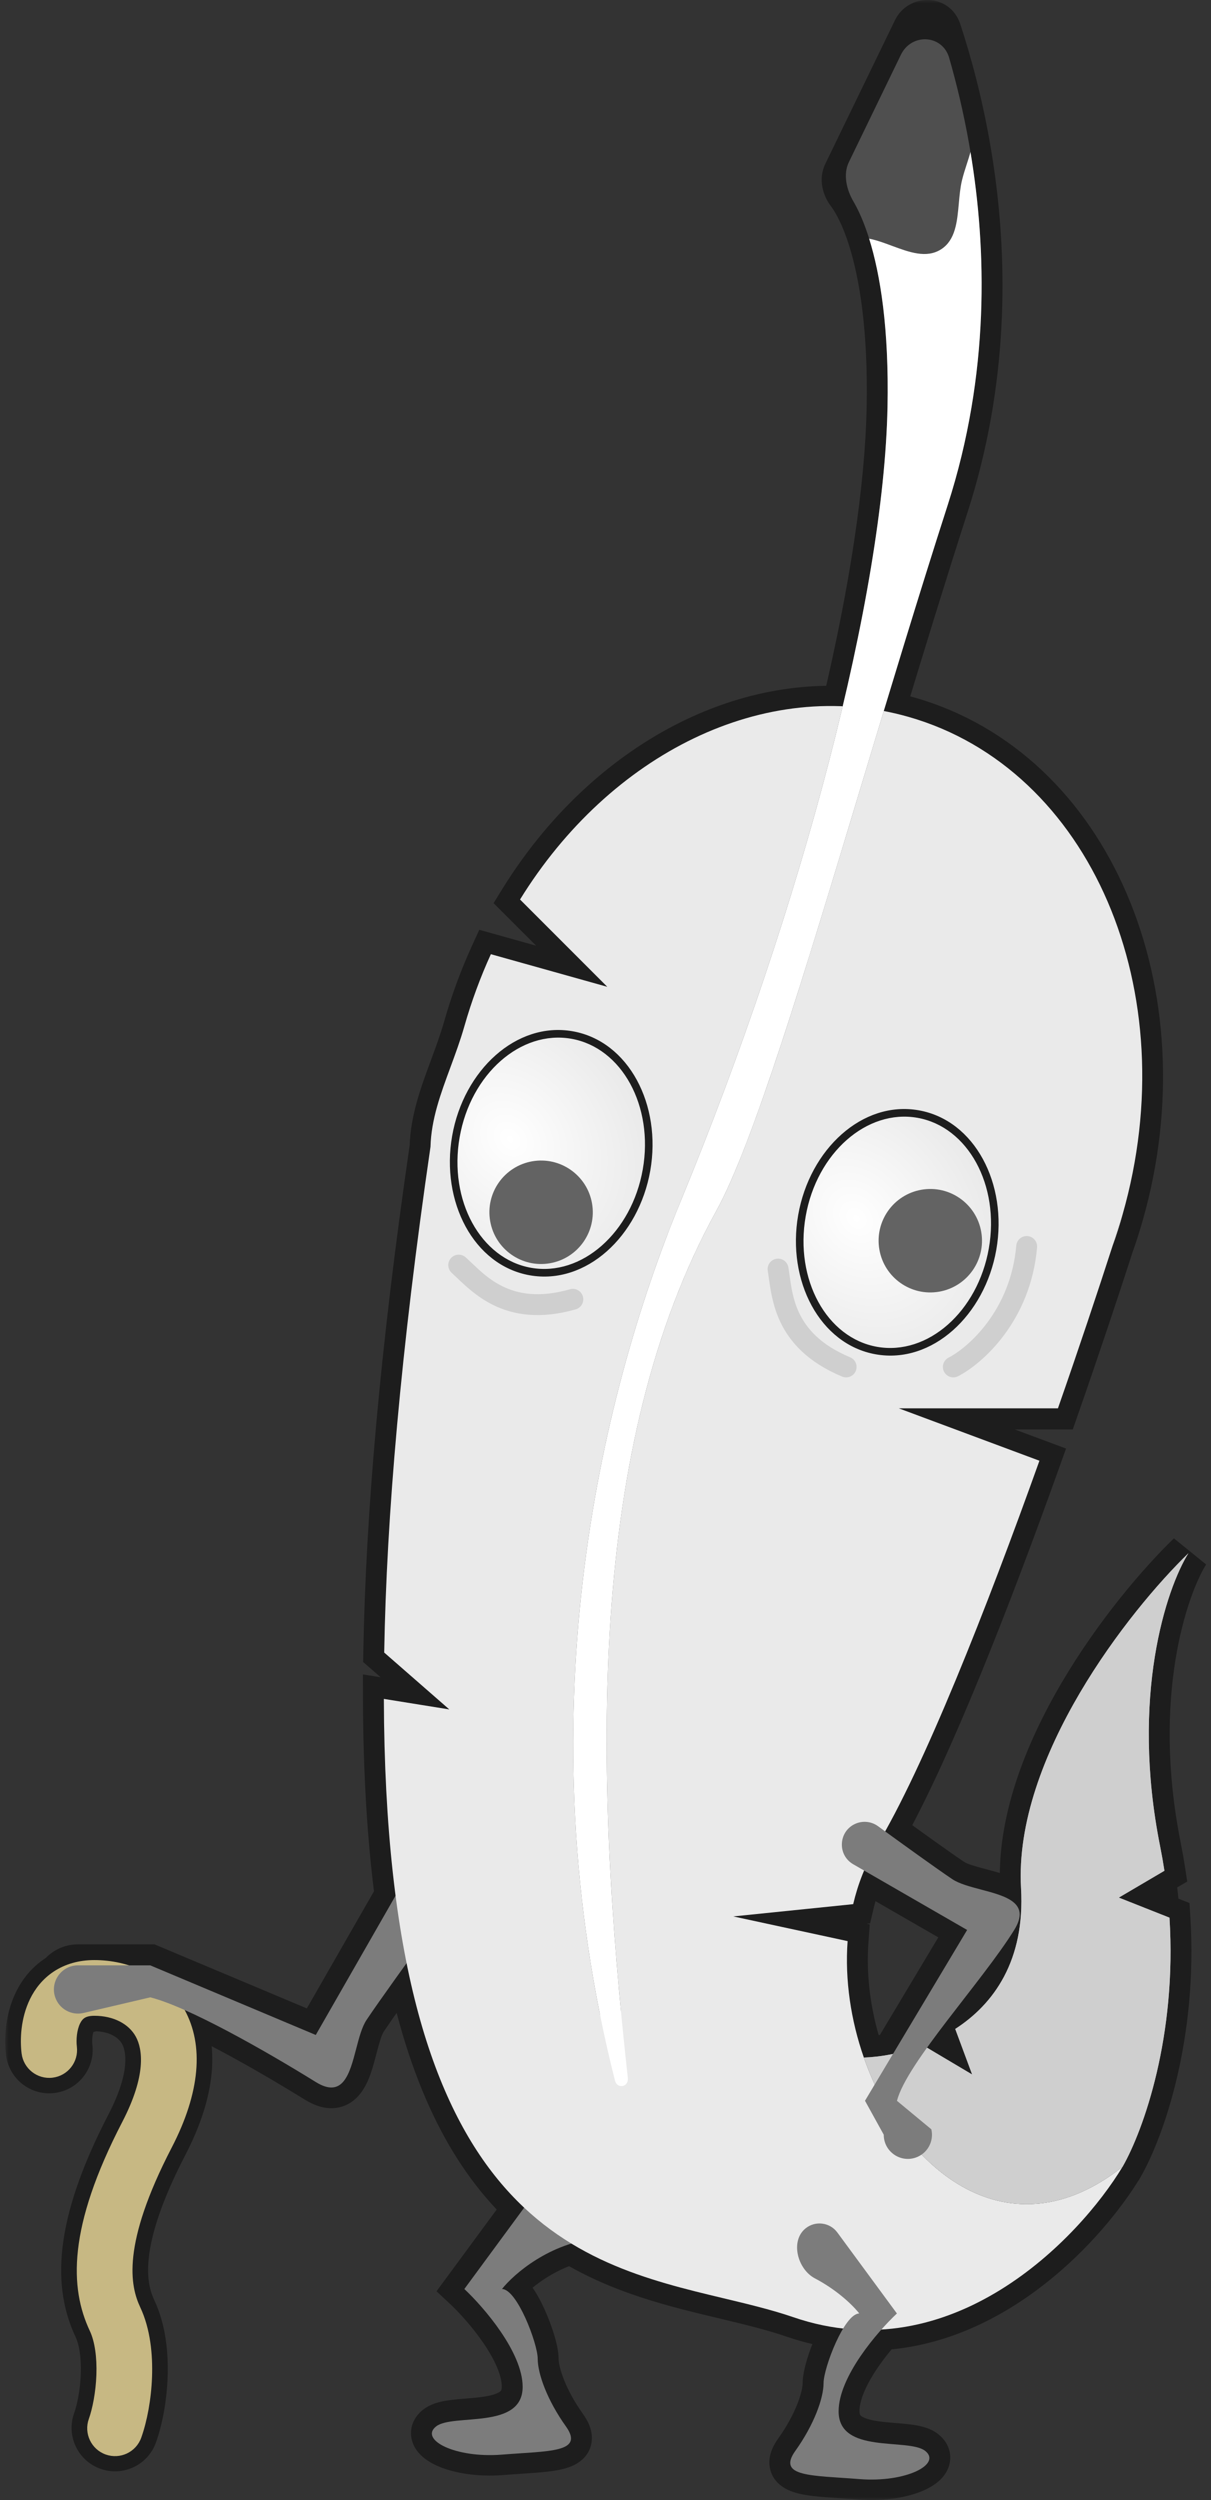 <svg width="174" height="359" viewBox="0 0 174 359" fill="none" xmlns="http://www.w3.org/2000/svg">
<rect x="0" y="0" width="174" height="359" fill="#333333" stroke="none"/>
<mask id="path-1-outside-1" maskUnits="userSpaceOnUse" x="0.756" y="0" width="173" height="359" fill="black">
<rect fill="white" x="0.756" width="173" height="359"/>
<path fill-rule="evenodd" clip-rule="evenodd" d="M74.719 129.248C85.656 111.555 103.333 100.765 121.086 101.514C125.015 84.952 127.287 70.138 127.52 58.6C127.748 47.353 126.491 39.547 124.881 34.41C123.886 31.236 122.756 29.081 121.759 27.765C121.123 26.925 120.831 25.771 121.291 24.823L131.29 4.213C132.115 2.511 134.541 2.619 135.132 4.416C136.628 8.961 138.27 14.952 139.443 21.982C139.578 22.791 139.707 23.615 139.829 24.451C141.794 37.953 141.891 54.884 136.167 72.643L136.094 72.869C133.008 82.451 129.952 92.403 126.982 102.195C128.175 102.422 129.365 102.704 130.55 103.042C156.669 110.493 170.436 142.46 161.3 174.443L161.296 174.459L161.301 174.443C160.868 175.957 160.392 177.443 159.875 178.901L159.882 178.879L159.874 178.901C157.752 185.47 155.042 193.586 152.008 202.269H129.141L149.349 209.789C142.216 229.711 133.846 251.073 127.182 262.981C130.439 265.344 134.817 268.49 136.816 269.83C137.815 270.499 139.381 270.912 140.965 271.33C144.514 272.267 148.154 273.228 145.716 277.143C143.929 280.012 141.202 283.528 138.454 287.072C136.62 289.436 134.776 291.814 133.195 294.02L139.68 297.868L137.251 291.333C142.771 287.778 147.304 281.529 146.706 271.133C145.625 252.337 162.289 231.255 170.756 223.063C167.604 228.104 162.381 243.587 166.703 265.192C166.934 266.349 167.136 267.496 167.31 268.632L160.758 272.483L168.035 275.362C169.109 292.316 164.319 305.819 161.301 311.101L161.299 311.102C156.212 319.524 143.336 333.469 126.637 334.474C123.832 337.631 120.493 342.366 120.493 346.208C120.493 350.289 124.809 350.639 128.46 350.936C130.365 351.091 132.09 351.231 132.924 351.879C135.356 353.77 130.221 356.47 123.466 355.93C122.565 355.858 121.693 355.8 120.864 355.746C115.48 355.39 111.936 355.156 114.278 351.879C116.98 348.098 118.331 344.318 118.331 342.157C118.331 340.727 119.634 336.811 121.142 334.328C118.821 334.065 116.44 333.538 114.008 332.705C110.905 331.642 107.521 330.834 103.995 329.992L103.994 329.992L103.991 329.991C96.887 328.295 89.208 326.461 82.089 322.129C77.117 323.664 73.502 326.913 72.123 328.654C74.285 328.654 77.257 336.486 77.257 338.646C77.257 340.807 78.609 344.588 81.311 348.368C83.653 351.645 80.109 351.879 74.725 352.235C73.896 352.29 73.024 352.347 72.123 352.419C65.367 352.959 60.233 350.259 62.665 348.368C63.499 347.72 65.224 347.58 67.129 347.425C70.78 347.129 75.096 346.778 75.096 342.697C75.096 337.728 69.511 331.265 66.719 328.654L75.312 316.984C68.081 310.197 61.958 299.519 58.418 281.886C56.259 284.886 53.806 288.329 52.667 290.037C51.999 291.037 51.59 292.603 51.175 294.187C50.246 297.736 49.294 301.376 45.37 298.949C39.409 295.26 31.163 290.525 25.349 288.106C25.527 288.377 25.697 288.658 25.857 288.95C28.484 293.731 28.035 300.228 24.002 308.002C16.677 322.12 17.903 328.282 19.463 331.595C20.855 334.552 21.197 338.109 21.087 341.225C20.976 344.379 20.386 347.482 19.583 349.728C18.981 351.414 17.125 352.292 15.439 351.69C13.752 351.088 12.873 349.234 13.476 347.549C14.024 346.015 14.515 343.581 14.606 340.996C14.699 338.374 14.365 335.99 13.595 334.355C10.832 328.486 10.437 320.066 18.244 305.018C21.777 298.209 21.329 294.174 20.172 292.069C19.002 289.939 16.51 288.686 13.557 288.686L13.538 288.686L13.507 288.687L12 289.039C11.989 289.042 11.977 289.044 11.965 289.047C11.909 289.06 11.854 289.071 11.798 289.08C11.77 289.097 11.744 289.113 11.719 289.13C11.375 289.355 11.072 289.7 10.821 290.213C10.273 291.333 10.158 292.879 10.29 293.968C10.506 295.744 9.239 297.359 7.462 297.575C5.684 297.79 4.068 296.524 3.852 294.748C3.624 292.866 3.726 289.956 4.997 287.362C5.655 286.019 6.664 284.693 8.16 283.711C8.277 283.634 8.397 283.56 8.518 283.489C9.144 282.715 10.101 282.205 11.211 282.205H21.59L45.37 292.197L56.835 272.208C55.779 264.083 55.186 254.737 55.153 243.967L64.557 245.478L55.202 237.316C55.539 217.796 57.591 193.944 61.854 164.731C61.957 160.797 63.31 157.137 64.714 153.336L64.715 153.335C65.419 151.429 66.136 149.488 66.716 147.458C67.749 143.843 69.03 140.381 70.529 137.096L87.256 141.777L74.719 129.248ZM128.306 294.92L138.96 277.126L124.158 268.599C123.498 270.152 122.978 271.766 122.588 273.423L105.361 275.184L121.787 278.728C121.38 284.308 122.255 290.107 124.12 295.437C124.416 295.427 124.722 295.411 125.037 295.387C126.045 295.31 127.148 295.159 128.306 294.92Z"/>
</mask>
<path fill-rule="evenodd" clip-rule="evenodd" d="M74.719 129.248C85.656 111.555 103.333 100.765 121.086 101.514C125.015 84.952 127.287 70.138 127.52 58.6C127.748 47.353 126.491 39.547 124.881 34.41C123.886 31.236 122.756 29.081 121.759 27.765C121.123 26.925 120.831 25.771 121.291 24.823L131.29 4.213C132.115 2.511 134.541 2.619 135.132 4.416C136.628 8.961 138.27 14.952 139.443 21.982C139.578 22.791 139.707 23.615 139.829 24.451C141.794 37.953 141.891 54.884 136.167 72.643L136.094 72.869C133.008 82.451 129.952 92.403 126.982 102.195C128.175 102.422 129.365 102.704 130.55 103.042C156.669 110.493 170.436 142.46 161.3 174.443L161.296 174.459L161.301 174.443C160.868 175.957 160.392 177.443 159.875 178.901L159.882 178.879L159.874 178.901C157.752 185.47 155.042 193.586 152.008 202.269H129.141L149.349 209.789C142.216 229.711 133.846 251.073 127.182 262.981C130.439 265.344 134.817 268.49 136.816 269.83C137.815 270.499 139.381 270.912 140.965 271.33C144.514 272.267 148.154 273.228 145.716 277.143C143.929 280.012 141.202 283.528 138.454 287.072C136.62 289.436 134.776 291.814 133.195 294.02L139.68 297.868L137.251 291.333C142.771 287.778 147.304 281.529 146.706 271.133C145.625 252.337 162.289 231.255 170.756 223.063C167.604 228.104 162.381 243.587 166.703 265.192C166.934 266.349 167.136 267.496 167.31 268.632L160.758 272.483L168.035 275.362C169.109 292.316 164.319 305.819 161.301 311.101L161.299 311.102C156.212 319.524 143.336 333.469 126.637 334.474C123.832 337.631 120.493 342.366 120.493 346.208C120.493 350.289 124.809 350.639 128.46 350.936C130.365 351.091 132.09 351.231 132.924 351.879C135.356 353.77 130.221 356.47 123.466 355.93C122.565 355.858 121.693 355.8 120.864 355.746C115.48 355.39 111.936 355.156 114.278 351.879C116.98 348.098 118.331 344.318 118.331 342.157C118.331 340.727 119.634 336.811 121.142 334.328C118.821 334.065 116.44 333.538 114.008 332.705C110.905 331.642 107.521 330.834 103.995 329.992L103.994 329.992L103.991 329.991C96.887 328.295 89.208 326.461 82.089 322.129C77.117 323.664 73.502 326.913 72.123 328.654C74.285 328.654 77.257 336.486 77.257 338.646C77.257 340.807 78.609 344.588 81.311 348.368C83.653 351.645 80.109 351.879 74.725 352.235C73.896 352.29 73.024 352.347 72.123 352.419C65.367 352.959 60.233 350.259 62.665 348.368C63.499 347.72 65.224 347.58 67.129 347.425C70.78 347.129 75.096 346.778 75.096 342.697C75.096 337.728 69.511 331.265 66.719 328.654L75.312 316.984C68.081 310.197 61.958 299.519 58.418 281.886C56.259 284.886 53.806 288.329 52.667 290.037C51.999 291.037 51.59 292.603 51.175 294.187C50.246 297.736 49.294 301.376 45.37 298.949C39.409 295.26 31.163 290.525 25.349 288.106C25.527 288.377 25.697 288.658 25.857 288.95C28.484 293.731 28.035 300.228 24.002 308.002C16.677 322.12 17.903 328.282 19.463 331.595C20.855 334.552 21.197 338.109 21.087 341.225C20.976 344.379 20.386 347.482 19.583 349.728C18.981 351.414 17.125 352.292 15.439 351.69C13.752 351.088 12.873 349.234 13.476 347.549C14.024 346.015 14.515 343.581 14.606 340.996C14.699 338.374 14.365 335.99 13.595 334.355C10.832 328.486 10.437 320.066 18.244 305.018C21.777 298.209 21.329 294.174 20.172 292.069C19.002 289.939 16.51 288.686 13.557 288.686L13.538 288.686L13.507 288.687L12 289.039C11.989 289.042 11.977 289.044 11.965 289.047C11.909 289.06 11.854 289.071 11.798 289.08C11.77 289.097 11.744 289.113 11.719 289.13C11.375 289.355 11.072 289.7 10.821 290.213C10.273 291.333 10.158 292.879 10.29 293.968C10.506 295.744 9.239 297.359 7.462 297.575C5.684 297.79 4.068 296.524 3.852 294.748C3.624 292.866 3.726 289.956 4.997 287.362C5.655 286.019 6.664 284.693 8.16 283.711C8.277 283.634 8.397 283.56 8.518 283.489C9.144 282.715 10.101 282.205 11.211 282.205H21.59L45.37 292.197L56.835 272.208C55.779 264.083 55.186 254.737 55.153 243.967L64.557 245.478L55.202 237.316C55.539 217.796 57.591 193.944 61.854 164.731C61.957 160.797 63.31 157.137 64.714 153.336L64.715 153.335C65.419 151.429 66.136 149.488 66.716 147.458C67.749 143.843 69.03 140.381 70.529 137.096L87.256 141.777L74.719 129.248ZM128.306 294.92L138.96 277.126L124.158 268.599C123.498 270.152 122.978 271.766 122.588 273.423L105.361 275.184L121.787 278.728C121.38 284.308 122.255 290.107 124.12 295.437C124.416 295.427 124.722 295.411 125.037 295.387C126.045 295.31 127.148 295.159 128.306 294.92Z" fill="#1D1D1D"/>
<path d="M124.12 295.437L122.705 295.933H122.705L124.12 295.437ZM162.74 174.864L162.742 174.855L159.858 174.031L159.855 174.04L162.74 174.864ZM158.452 178.426L158.447 178.441L161.303 179.361L161.308 179.346L158.452 178.426ZM172.03 223.855L172.031 223.854L169.481 222.273L169.48 222.274L172.03 223.855ZM125.851 295.81C125.743 295.522 125.638 295.232 125.536 294.942L122.705 295.933C122.814 296.245 122.926 296.555 123.042 296.863L125.851 295.81ZM169.532 275.267C169.391 273.035 169.149 270.744 168.792 268.405L165.826 268.859C166.17 271.108 166.402 273.311 166.538 275.457L169.532 275.267ZM168.173 264.897C163.918 243.627 169.099 228.544 172.025 223.861L169.481 222.271C166.103 227.677 160.845 243.556 165.231 265.486L168.173 264.897ZM128.003 293.45C126.562 293.748 125.221 293.899 124.07 293.938L124.171 296.937C125.499 296.892 127.01 296.719 128.61 296.388L128.003 293.45ZM103.632 331.458C107.159 332.293 110.474 333.08 113.522 334.124L114.494 331.286C111.283 330.186 107.82 329.367 104.323 328.539L103.632 331.458ZM122.777 268.013C119.112 276.639 119.57 286.978 122.705 295.933L125.536 294.942C122.585 286.51 122.232 276.966 125.538 269.186L122.777 268.013ZM71.894 137.719C71.711 138.122 71.369 138.225 71.316 138.236C71.291 138.242 71.382 138.222 71.657 138.26C72.193 138.333 72.971 138.553 73.944 138.883C75.745 139.492 78.243 140.5 79.965 140.93C80.419 141.043 80.881 141.134 81.314 141.168C81.716 141.2 82.256 141.198 82.769 140.988C83.39 140.734 83.898 140.199 84.028 139.428C84.133 138.803 83.954 138.207 83.761 137.751C83.363 136.814 82.528 135.619 81.281 134.125C80.008 132.599 78.213 130.653 75.787 128.195L73.652 130.302C76.049 132.732 77.78 134.611 78.978 136.047C80.203 137.516 80.787 138.422 80.999 138.922C81.11 139.185 81.033 139.143 81.069 138.93C81.129 138.572 81.396 138.308 81.634 138.211C81.765 138.157 81.781 138.196 81.549 138.178C81.347 138.162 81.064 138.112 80.692 138.02C79.111 137.625 77.023 136.758 74.906 136.041C73.921 135.708 72.907 135.402 72.063 135.287C71.649 135.231 71.153 135.201 70.674 135.306C70.167 135.417 69.505 135.728 69.165 136.474L71.894 137.719ZM103.907 331.483C107.349 332.324 110.571 333.113 113.522 334.124L114.494 331.286C111.391 330.223 108.032 329.403 104.619 328.569L103.907 331.483ZM66.177 153.686C66.844 151.895 67.557 149.979 68.159 147.871L65.274 147.047C64.709 149.026 64.036 150.837 63.365 152.64L66.177 153.686ZM122.778 268.013C119.113 276.64 119.571 286.978 122.705 295.933L125.537 294.942C122.586 286.511 122.233 276.967 125.539 269.186L122.778 268.013ZM121.086 101.514L120.959 104.512L123.433 104.616L124.004 102.207L121.086 101.514ZM74.719 129.248L72.167 127.671L70.918 129.691L72.598 131.37L74.719 129.248ZM127.52 58.6L130.52 58.661L127.52 58.6ZM124.881 34.41L127.744 33.513L124.881 34.41ZM121.759 27.765L119.368 29.576V29.576L121.759 27.765ZM121.291 24.823L118.591 23.514V23.514L121.291 24.823ZM131.29 4.213L133.989 5.522V5.522L131.29 4.213ZM135.132 4.416L137.982 3.478V3.478L135.132 4.416ZM139.443 21.982L142.402 21.488V21.488L139.443 21.982ZM139.829 24.451L136.86 24.883V24.883L139.829 24.451ZM136.167 72.643L133.312 71.722L133.311 71.723L136.167 72.643ZM136.094 72.869L133.239 71.949L133.238 71.95L136.094 72.869ZM126.982 102.195L124.111 101.324L123.142 104.518L126.421 105.142L126.982 102.195ZM130.55 103.042L129.727 105.927L129.727 105.927L130.55 103.042ZM161.3 174.443L158.415 173.619L158.409 173.64L158.404 173.662L161.3 174.443ZM161.296 174.459L158.399 173.678L164.156 175.365L161.296 174.459ZM161.301 174.443L164.185 175.267L158.441 173.537L161.301 174.443ZM159.875 178.901L157.003 178.036L162.702 179.904L159.875 178.901ZM159.882 178.879L162.754 179.744L157.055 177.876L159.882 178.879ZM159.874 178.901L157.047 177.898L157.032 177.938L157.019 177.979L159.874 178.901ZM152.008 202.269V205.269H154.138L154.841 203.258L152.008 202.269ZM129.141 202.269V199.269L128.095 205.081L129.141 202.269ZM149.349 209.789L152.174 210.8L153.173 208.01L150.396 206.977L149.349 209.789ZM127.182 262.981L124.564 261.516L123.261 263.843L125.42 265.409L127.182 262.981ZM136.816 269.83L135.147 272.322L135.147 272.322L136.816 269.83ZM140.965 271.33L140.2 274.231L140.2 274.231L140.965 271.33ZM145.716 277.143L143.169 275.557L143.169 275.557L145.716 277.143ZM138.454 287.072L140.825 288.91L138.454 287.072ZM133.195 294.02L130.757 292.273L128.852 294.931L131.664 296.6L133.195 294.02ZM139.68 297.868L138.149 300.448L145.449 304.78L142.492 296.823L139.68 297.868ZM137.251 291.333L135.627 288.81L133.598 290.116L134.439 292.378L137.251 291.333ZM146.706 271.133L149.701 270.961L146.706 271.133ZM170.756 223.063L173.3 224.654L168.67 220.907L170.756 223.063ZM166.703 265.192L169.645 264.603V264.603L166.703 265.192ZM167.31 268.632L168.83 271.218L170.582 270.188L170.275 268.178L167.31 268.632ZM160.758 272.483L159.238 269.897L153.939 273.012L159.654 275.273L160.758 272.483ZM168.035 275.362L171.029 275.172L170.909 273.273L169.139 272.572L168.035 275.362ZM161.301 311.101L163.158 313.457L163.616 313.096L163.905 312.59L161.301 311.101ZM161.299 311.102L159.442 308.746L159.013 309.084L158.731 309.551L161.299 311.102ZM126.637 334.474L126.457 331.479L125.219 331.554L124.395 332.481L126.637 334.474ZM128.46 350.936L128.702 347.946H128.702L128.46 350.936ZM132.924 351.879L131.083 354.248H131.083L132.924 351.879ZM120.864 355.746L120.666 358.739H120.666L120.864 355.746ZM114.278 351.879L111.838 350.135L114.278 351.879ZM121.142 334.328L123.706 335.885L126.14 331.876L121.48 331.347L121.142 334.328ZM114.008 332.705L114.98 329.867L114.98 329.867L114.008 332.705ZM103.995 329.992L104.692 327.074L104.64 327.061L104.588 327.051L103.995 329.992ZM103.994 329.992L103.32 332.915L103.361 332.924L103.402 332.932L103.994 329.992ZM103.991 329.991L103.294 332.909L103.305 332.911L103.316 332.914L103.991 329.991ZM82.089 322.129L83.648 319.566L82.494 318.864L81.204 319.262L82.089 322.129ZM72.123 328.654L69.772 326.792L65.919 331.654H72.123V328.654ZM81.311 348.368L83.751 346.624L81.311 348.368ZM74.725 352.235L74.922 355.228H74.922L74.725 352.235ZM72.123 352.419L71.884 349.429L72.123 352.419ZM62.665 348.368L64.506 350.737H64.506L62.665 348.368ZM67.129 347.425L66.886 344.435L66.886 344.435L67.129 347.425ZM66.719 328.654L64.303 326.876L62.721 329.024L64.67 330.846L66.719 328.654ZM75.312 316.984L77.728 318.762L79.307 316.618L77.365 314.796L75.312 316.984ZM58.418 281.886L61.359 281.296L60.005 274.547L55.983 280.134L58.418 281.886ZM52.667 290.037L50.171 288.372L50.171 288.372L52.667 290.037ZM51.175 294.187L48.273 293.427L48.273 293.428L51.175 294.187ZM45.37 298.949L46.949 296.397L46.949 296.397L45.37 298.949ZM25.349 288.106L26.502 285.336L17.471 281.578L22.842 289.753L25.349 288.106ZM25.857 288.95L23.228 290.394L23.228 290.394L25.857 288.95ZM24.002 308.002L21.339 306.62H21.339L24.002 308.002ZM19.463 331.595L22.177 330.317H22.177L19.463 331.595ZM21.087 341.225L18.089 341.119L21.087 341.225ZM19.583 349.728L16.758 348.719H16.758L19.583 349.728ZM13.476 347.549L10.65 346.539H10.65L13.476 347.549ZM14.606 340.996L11.608 340.891L14.606 340.996ZM13.595 334.355L10.881 335.633H10.881L13.595 334.355ZM18.244 305.018L20.907 306.4L18.244 305.018ZM20.172 292.069L17.543 293.513H17.543L20.172 292.069ZM13.557 288.686V285.686H13.552L13.557 288.686ZM13.538 288.686L13.533 285.686L13.522 285.687L13.538 288.686ZM13.507 288.687L13.491 285.687L13.153 285.689L12.824 285.765L13.507 288.687ZM12 289.039L12.683 291.96L12.684 291.96L12 289.039ZM11.965 289.047L12.619 291.975L12.62 291.975L11.965 289.047ZM11.798 289.08L11.287 286.124L10.742 286.218L10.266 286.501L11.798 289.08ZM11.719 289.13L13.364 291.638L13.364 291.638L11.719 289.13ZM10.821 290.213L8.127 288.893L8.127 288.893L10.821 290.213ZM10.29 293.968L7.312 294.329H7.312L10.29 293.968ZM3.852 294.748L0.874 295.109L0.874 295.109L3.852 294.748ZM4.997 287.362L7.691 288.683L4.997 287.362ZM8.16 283.711L6.514 281.203L6.514 281.203L8.16 283.711ZM8.518 283.489L10.039 286.074L10.508 285.799L10.85 285.376L8.518 283.489ZM21.59 282.205L22.753 279.439L22.195 279.205H21.59V282.205ZM45.37 292.197L44.208 294.963L46.653 295.99L47.973 293.69L45.37 292.197ZM56.835 272.208L59.438 273.7L59.94 272.823L59.81 271.821L56.835 272.208ZM55.153 243.967L55.629 241.005L52.143 240.445L52.153 243.976L55.153 243.967ZM64.557 245.478L64.081 248.44L74.418 250.1L66.529 243.217L64.557 245.478ZM55.202 237.316L52.203 237.264L52.178 238.659L53.23 239.577L55.202 237.316ZM61.854 164.731L64.823 165.165L64.849 164.988L64.853 164.81L61.854 164.731ZM64.714 153.336L61.901 152.294L61.9 152.296L64.714 153.336ZM64.715 153.335L67.528 154.376L67.529 154.375L64.715 153.335ZM66.716 147.458L63.831 146.634L63.831 146.635L66.716 147.458ZM70.529 137.096L71.337 134.207L68.865 133.515L67.799 135.851L70.529 137.096ZM87.256 141.777L86.447 144.666L97.48 147.753L89.376 139.655L87.256 141.777ZM138.96 277.126L141.534 278.667L143.101 276.05L140.458 274.527L138.96 277.126ZM128.306 294.92L128.913 297.858L130.203 297.591L130.88 296.461L128.306 294.92ZM124.158 268.599L125.655 266L122.721 264.309L121.397 267.426L124.158 268.599ZM122.588 273.423L122.894 276.407L125.02 276.19L125.509 274.109L122.588 273.423ZM105.361 275.184L105.056 272.199L104.728 278.116L105.361 275.184ZM121.787 278.728L124.779 278.946L124.968 276.345L122.42 275.795L121.787 278.728ZM124.12 295.437L121.289 296.429L122.017 298.51L124.222 298.436L124.12 295.437ZM125.037 295.387L124.809 292.396L125.037 295.387ZM121.212 98.517C102.137 97.712 83.537 109.278 72.167 127.671L77.271 130.825C87.776 113.832 104.529 103.818 120.959 104.512L121.212 98.517ZM124.521 58.539C124.294 69.782 122.071 84.367 118.167 100.822L124.004 102.207C127.96 85.538 130.281 70.495 130.52 58.661L124.521 58.539ZM122.018 35.307C123.508 40.06 124.744 47.529 124.521 58.539L130.52 58.661C130.752 47.178 129.474 39.034 127.744 33.513L122.018 35.307ZM119.368 29.576C120.097 30.54 121.093 32.354 122.018 35.307L127.744 33.513C126.679 30.117 125.415 27.623 124.15 25.953L119.368 29.576ZM118.591 23.514C117.477 25.811 118.308 28.177 119.368 29.576L124.15 25.953C124.123 25.917 124.1 25.878 124.084 25.842C124.067 25.806 124.063 25.786 124.063 25.787C124.064 25.788 124.07 25.822 124.063 25.885C124.056 25.95 124.036 26.038 123.99 26.133L118.591 23.514ZM128.591 2.903L118.591 23.514L123.99 26.133L133.989 5.522L128.591 2.903ZM137.982 3.478C136.491 -1.054 130.512 -1.057 128.591 2.903L133.989 5.522C133.842 5.825 133.487 6.016 133.15 5.999C132.988 5.991 132.803 5.936 132.629 5.81C132.442 5.673 132.329 5.496 132.282 5.353L137.982 3.478ZM142.402 21.488C141.2 14.285 139.517 8.145 137.982 3.478L132.282 5.353C133.738 9.777 135.34 15.618 136.484 22.476L142.402 21.488ZM142.798 24.02C142.673 23.162 142.541 22.318 142.402 21.488L136.484 22.476C136.616 23.265 136.742 24.068 136.86 24.883L142.798 24.02ZM139.022 73.563C144.922 55.262 144.81 37.849 142.798 24.02L136.86 24.883C138.777 38.056 138.861 54.506 133.312 71.722L139.022 73.563ZM138.949 73.789L139.022 73.563L133.311 71.723L133.239 71.949L138.949 73.789ZM129.853 103.066C132.821 93.278 135.871 83.346 138.949 73.789L133.238 71.95C130.144 81.556 127.083 91.527 124.111 101.324L129.853 103.066ZM131.373 100.157C130.101 99.794 128.824 99.492 127.542 99.248L126.421 105.142C127.526 105.352 128.629 105.613 129.727 105.927L131.373 100.157ZM164.185 175.267C173.611 142.265 159.605 108.211 131.373 100.157L129.727 105.927C153.733 112.775 167.26 142.656 158.415 173.619L164.185 175.267ZM164.192 175.24L164.197 175.224L158.404 173.662L158.399 173.678L164.192 175.24ZM158.441 173.537L158.436 173.553L164.156 175.365L164.161 175.348L158.441 173.537ZM162.702 179.904C163.241 178.387 163.736 176.841 164.185 175.267L158.416 173.619C158.001 175.072 157.544 176.499 157.048 177.898L162.702 179.904ZM157.01 178.013L157.003 178.036L162.748 179.767L162.754 179.744L157.01 178.013ZM162.701 179.904L162.709 179.881L157.055 177.876L157.047 177.898L162.701 179.904ZM154.841 203.258C157.882 194.552 160.6 186.414 162.729 179.823L157.019 177.979C154.905 184.526 152.202 192.619 149.176 201.279L154.841 203.258ZM129.141 205.269H152.008V199.269H129.141V205.269ZM150.396 206.977L130.187 199.457L128.095 205.081L148.303 212.6L150.396 206.977ZM129.8 264.446C136.603 252.29 145.048 230.702 152.174 210.8L146.525 208.777C139.384 228.721 131.089 249.856 124.564 261.516L129.8 264.446ZM138.486 267.337C136.543 266.036 132.216 262.926 128.943 260.552L125.42 265.409C128.663 267.761 133.091 270.945 135.147 272.322L138.486 267.337ZM141.731 268.43C139.954 267.961 138.971 267.662 138.486 267.337L135.147 272.322C136.659 273.335 138.808 273.863 140.2 274.231L141.731 268.43ZM148.262 278.729C149.047 277.47 149.619 276.022 149.491 274.469C149.354 272.796 148.459 271.584 147.47 270.785C146.551 270.043 145.461 269.577 144.546 269.254C143.607 268.923 142.592 268.657 141.731 268.43L140.2 274.231C141.114 274.472 141.884 274.677 142.55 274.912C143.239 275.155 143.572 275.35 143.701 275.454C143.761 275.502 143.541 275.322 143.511 274.96C143.492 274.718 143.604 274.858 143.169 275.557L148.262 278.729ZM140.825 288.91C143.538 285.411 146.375 281.758 148.262 278.729L143.169 275.557C141.482 278.266 138.866 281.644 136.083 285.233L140.825 288.91ZM135.634 295.768C137.176 293.616 138.982 291.286 140.825 288.91L136.083 285.233C134.258 287.587 132.377 290.011 130.757 292.273L135.634 295.768ZM141.21 295.288L134.726 291.44L131.664 296.6L138.149 300.448L141.21 295.288ZM134.439 292.378L136.867 298.913L142.492 296.823L140.063 290.288L134.439 292.378ZM143.711 271.305C144.242 280.55 140.3 285.801 135.627 288.81L138.875 293.855C145.242 289.755 150.365 282.509 149.701 270.961L143.711 271.305ZM168.67 220.907C164.264 225.169 157.806 232.697 152.565 241.599C147.358 250.444 143.12 261.035 143.711 271.305L149.701 270.961C149.21 262.435 152.764 253.087 157.735 244.644C162.673 236.258 168.78 229.149 172.842 225.219L168.67 220.907ZM169.645 264.603C165.455 243.658 170.6 228.971 173.3 224.654L168.212 221.473C164.608 227.237 159.308 243.516 163.761 265.78L169.645 264.603ZM170.275 268.178C170.095 266.998 169.885 265.806 169.645 264.603L163.761 265.78C163.984 266.892 164.177 267.994 164.344 269.085L170.275 268.178ZM162.278 275.069L168.83 271.218L165.789 266.046L159.238 269.897L162.278 275.069ZM169.139 272.572L161.862 269.694L159.654 275.273L166.931 278.152L169.139 272.572ZM163.905 312.59C167.211 306.805 172.14 292.72 171.029 275.172L165.041 275.552C166.077 291.912 161.428 304.833 158.696 309.612L163.905 312.59ZM163.156 313.459L163.158 313.457L159.444 308.745L159.442 308.746L163.156 313.459ZM126.817 337.468C135.958 336.918 143.92 332.839 150.175 327.929C156.427 323.021 161.153 317.147 163.867 312.653L158.731 309.551C156.359 313.479 152.102 318.788 146.47 323.21C140.84 327.629 134.015 331.024 126.457 331.479L126.817 337.468ZM123.493 346.208C123.493 345.068 124.023 343.474 125.113 341.581C126.166 339.753 127.565 337.947 128.88 336.466L124.395 332.481C122.905 334.158 121.231 336.298 119.913 338.587C118.633 340.812 117.493 343.506 117.493 346.208H123.493ZM128.702 347.946C126.74 347.786 125.266 347.637 124.254 347.219C123.813 347.036 123.664 346.878 123.619 346.819C123.601 346.796 123.493 346.666 123.493 346.208H117.493C117.493 347.791 117.925 349.235 118.831 350.434C119.709 351.598 120.867 352.311 121.961 352.763C124.019 353.614 126.529 353.789 128.217 353.926L128.702 347.946ZM134.765 349.511C133.734 348.709 132.468 348.417 131.611 348.267C130.673 348.103 129.616 348.02 128.702 347.946L128.217 353.926C129.209 354.007 129.967 354.071 130.576 354.177C130.869 354.229 131.055 354.278 131.162 354.315C131.277 354.355 131.216 354.351 131.083 354.248L134.765 349.511ZM123.227 358.92C126.991 359.221 130.503 358.648 132.9 357.539C133.991 357.034 135.419 356.16 136.127 354.683C136.533 353.836 136.69 352.794 136.357 351.724C136.042 350.715 135.389 349.995 134.765 349.511L131.083 354.248C131.067 354.236 130.785 354.013 130.629 353.512C130.453 352.95 130.555 352.425 130.717 352.088C130.936 351.633 131.113 351.754 130.38 352.093C129.129 352.672 126.697 353.179 123.705 352.94L123.227 358.92ZM120.666 358.739C121.498 358.794 122.35 358.85 123.227 358.92L123.705 352.94C122.78 352.866 121.888 352.807 121.062 352.752L120.666 358.739ZM111.838 350.135C111.15 351.096 110.298 352.599 110.609 354.342C110.966 356.346 112.551 357.285 113.548 357.688C114.575 358.104 115.787 358.303 116.886 358.432C118.029 358.566 119.343 358.652 120.666 358.739L121.062 352.752C119.693 352.662 118.545 352.585 117.583 352.472C116.576 352.355 116.039 352.224 115.8 352.127C115.531 352.018 116.332 352.261 116.516 353.289C116.652 354.055 116.235 354.3 116.719 353.624L111.838 350.135ZM115.331 342.157C115.331 343.429 114.367 346.596 111.838 350.135L116.719 353.624C119.594 349.601 121.331 345.206 121.331 342.157H115.331ZM118.578 332.771C117.684 334.243 116.9 336.048 116.34 337.646C115.822 339.125 115.331 340.886 115.331 342.157H121.331C121.331 342.158 121.346 341.92 121.476 341.38C121.593 340.89 121.772 340.288 122.003 339.629C122.471 338.291 123.092 336.896 123.706 335.885L118.578 332.771ZM113.035 335.543C115.67 336.446 118.264 337.021 120.804 337.309L121.48 331.347C119.377 331.109 117.209 330.631 114.98 329.867L113.035 335.543ZM103.299 332.91C106.855 333.759 110.093 334.535 113.035 335.543L114.98 329.867C111.716 328.749 108.187 327.908 104.692 327.074L103.299 332.91ZM103.402 332.932L103.403 332.933L104.588 327.051L104.587 327.051L103.402 332.932ZM103.316 332.914L103.32 332.915L104.669 327.068L104.665 327.067L103.316 332.914ZM80.529 324.691C88.111 329.305 96.245 331.225 103.294 332.909L104.687 327.073C97.53 325.364 90.305 323.617 83.648 319.566L80.529 324.691ZM74.475 330.517C75.542 329.17 78.672 326.323 82.974 324.995L81.204 319.262C75.561 321.004 71.463 324.657 69.772 326.792L74.475 330.517ZM80.257 338.646C80.257 337.635 79.954 336.379 79.632 335.309C79.281 334.142 78.794 332.835 78.232 331.598C77.68 330.385 76.999 329.115 76.227 328.099C75.844 327.593 75.362 327.048 74.776 326.604C74.212 326.177 73.3 325.654 72.123 325.654V331.654C71.8 331.654 71.549 331.581 71.394 331.517C71.244 331.455 71.164 331.395 71.153 331.386C71.144 331.379 71.248 331.463 71.448 331.725C71.841 332.244 72.309 333.068 72.77 334.082C73.221 335.074 73.613 336.129 73.886 337.038C74.023 337.492 74.123 337.884 74.186 338.194C74.254 338.533 74.257 338.667 74.257 338.646H80.257ZM83.751 346.624C81.222 343.085 80.257 339.918 80.257 338.646H74.257C74.257 341.696 75.995 346.09 78.87 350.113L83.751 346.624ZM74.922 355.228C76.246 355.141 77.559 355.055 78.703 354.921C79.802 354.793 81.014 354.593 82.041 354.178C83.038 353.774 84.623 352.836 84.98 350.831C85.291 349.089 84.439 347.586 83.751 346.624L78.87 350.113C79.354 350.79 78.937 350.545 79.073 349.778C79.257 348.751 80.058 348.507 79.789 348.616C79.55 348.713 79.012 348.844 78.006 348.962C77.044 349.074 75.896 349.151 74.527 349.241L74.922 355.228ZM72.362 355.41C73.239 355.34 74.091 355.283 74.922 355.228L74.527 349.241C73.701 349.296 72.809 349.355 71.884 349.429L72.362 355.41ZM60.824 346C60.2 346.485 59.547 347.205 59.232 348.214C58.899 349.283 59.056 350.325 59.462 351.172C60.17 352.649 61.598 353.523 62.689 354.028C65.086 355.137 68.598 355.711 72.362 355.41L71.884 349.429C68.892 349.668 66.46 349.162 65.209 348.583C64.476 348.244 64.653 348.122 64.872 348.577C65.034 348.914 65.135 349.439 64.96 350.001C64.803 350.503 64.522 350.725 64.506 350.737L60.824 346ZM66.886 344.435C65.973 344.509 64.916 344.592 63.978 344.757C63.121 344.907 61.855 345.198 60.824 346L64.506 350.737C64.373 350.841 64.312 350.844 64.427 350.805C64.534 350.768 64.72 350.718 65.013 350.667C65.622 350.56 66.38 350.496 67.372 350.415L66.886 344.435ZM72.096 342.697C72.096 343.155 71.988 343.285 71.97 343.308C71.925 343.367 71.776 343.526 71.335 343.708C70.323 344.127 68.849 344.276 66.886 344.435L67.372 350.415C69.06 350.278 71.57 350.104 73.628 349.253C74.722 348.8 75.88 348.087 76.758 346.924C77.664 345.724 78.096 344.28 78.096 342.697H72.096ZM64.67 330.846C65.931 332.025 67.873 334.128 69.474 336.48C71.154 338.947 72.096 341.165 72.096 342.697H78.096C78.096 339.26 76.245 335.762 74.434 333.103C72.545 330.329 70.299 327.895 68.767 326.463L64.67 330.846ZM72.896 315.205L64.303 326.876L69.134 330.433L77.728 318.762L72.896 315.205ZM55.477 282.477C59.103 300.538 65.453 311.846 73.259 319.171L77.365 314.796C70.708 308.549 64.814 298.5 61.359 281.296L55.477 282.477ZM55.162 291.702C56.266 290.047 58.685 286.65 60.853 283.639L55.983 280.134C53.832 283.122 51.346 286.611 50.171 288.372L55.162 291.702ZM54.077 294.946C54.542 293.17 54.839 292.187 55.162 291.702L50.171 288.372C49.16 289.887 48.637 292.036 48.273 293.427L54.077 294.946ZM43.792 301.5C45.054 302.28 46.503 302.848 48.054 302.717C49.726 302.576 50.937 301.68 51.733 300.689C52.474 299.768 52.938 298.677 53.259 297.762C53.588 296.823 53.852 295.807 54.077 294.946L48.273 293.428C48.034 294.341 47.83 295.111 47.597 295.777C47.355 296.466 47.162 296.799 47.058 296.929C47.01 296.988 47.189 296.769 47.55 296.738C47.79 296.718 47.649 296.83 46.949 296.397L43.792 301.5ZM24.197 290.875C29.774 293.196 37.847 297.822 43.792 301.5L46.949 296.397C40.971 292.699 32.552 287.853 26.502 285.336L24.197 290.875ZM28.487 287.505C28.288 287.144 28.078 286.795 27.857 286.458L22.842 289.753C22.977 289.958 23.106 290.172 23.228 290.394L28.487 287.505ZM26.665 309.383C30.927 301.169 31.796 293.529 28.487 287.505L23.228 290.394C25.172 293.932 25.144 299.287 21.339 306.62L26.665 309.383ZM22.177 330.317C21.174 328.186 19.565 323.067 26.665 309.383L21.339 306.62C13.789 321.172 14.633 328.379 16.749 332.874L22.177 330.317ZM24.085 341.331C24.204 337.987 23.858 333.886 22.177 330.317L16.749 332.874C17.853 335.218 18.191 338.232 18.089 341.119L24.085 341.331ZM22.408 350.738C23.329 348.161 23.965 344.748 24.085 341.331L18.089 341.119C17.987 344.009 17.443 346.802 16.758 348.719L22.408 350.738ZM14.43 354.516C17.675 355.674 21.248 353.985 22.408 350.738L16.758 348.719C16.714 348.843 16.575 348.911 16.447 348.865L14.43 354.516ZM10.65 346.539C9.49 349.786 11.184 353.357 14.43 354.516L16.447 348.865C16.32 348.82 16.256 348.682 16.3 348.558L10.65 346.539ZM11.608 340.891C11.526 343.212 11.081 345.335 10.65 346.539L16.3 348.558C16.967 346.694 17.503 343.951 17.604 341.102L11.608 340.891ZM10.881 335.633C11.363 336.656 11.692 338.496 11.608 340.891L17.604 341.102C17.705 338.251 17.367 335.324 16.309 333.077L10.881 335.633ZM15.582 303.637C7.552 319.113 7.559 328.579 10.881 335.633L16.309 333.077C14.104 328.394 13.322 321.02 20.907 306.4L15.582 303.637ZM17.543 293.513C18.022 294.386 18.878 297.282 15.582 303.637L20.907 306.4C24.677 299.135 24.636 293.963 22.802 290.624L17.543 293.513ZM13.557 291.686C15.726 291.686 17.034 292.587 17.543 293.513L22.802 290.624C20.97 287.291 17.294 285.686 13.557 285.686V291.686ZM13.543 291.686L13.562 291.686L13.552 285.686L13.533 285.686L13.543 291.686ZM13.523 291.687L13.554 291.686L13.522 285.687L13.491 285.687L13.523 291.687ZM12.684 291.96L14.19 291.608L12.824 285.765L11.317 286.118L12.684 291.96ZM12.62 291.975C12.636 291.971 12.658 291.966 12.683 291.96L11.318 286.118C11.319 286.117 11.317 286.118 11.31 286.119L12.62 291.975ZM12.308 292.036C12.412 292.018 12.516 291.998 12.619 291.975L11.311 286.119C11.303 286.121 11.295 286.123 11.287 286.124L12.308 292.036ZM13.364 291.638C13.352 291.646 13.341 291.653 13.33 291.659L10.266 286.501C10.199 286.54 10.135 286.581 10.073 286.621L13.364 291.638ZM13.515 291.533C13.549 291.464 13.56 291.461 13.533 291.493C13.503 291.528 13.447 291.584 13.364 291.638L10.073 286.621C9.199 287.195 8.569 287.992 8.127 288.893L13.515 291.533ZM13.269 293.606C13.233 293.31 13.226 292.895 13.279 292.464C13.332 292.022 13.431 291.705 13.515 291.533L8.127 288.893C7.245 290.694 7.135 292.871 7.312 294.329L13.269 293.606ZM7.822 300.553C11.243 300.138 13.684 297.03 13.269 293.606L7.312 294.329C7.328 294.459 7.235 294.58 7.101 294.596L7.822 300.553ZM0.874 295.109C1.289 298.532 4.402 300.967 7.822 300.553L7.101 294.596C6.966 294.613 6.846 294.517 6.83 294.386L0.874 295.109ZM2.303 286.042C0.697 289.319 0.601 292.861 0.874 295.109L6.83 294.386C6.647 292.871 6.755 290.593 7.691 288.683L2.303 286.042ZM6.514 281.203C4.485 282.534 3.15 284.314 2.303 286.042L7.691 288.683C8.161 287.723 8.843 286.851 9.805 286.22L6.514 281.203ZM6.997 280.903C6.834 280.999 6.673 281.099 6.514 281.203L9.805 286.22C9.882 286.169 9.96 286.121 10.039 286.074L6.997 280.903ZM11.211 279.205C9.146 279.205 7.349 280.164 6.186 281.602L10.85 285.376C10.896 285.319 10.95 285.277 11.006 285.249C11.058 285.224 11.123 285.205 11.211 285.205V279.205ZM46.533 289.431L22.753 279.439L20.428 284.971L44.208 294.963L46.533 289.431ZM54.233 270.715L42.768 290.705L47.973 293.69L59.438 273.7L54.233 270.715ZM52.153 243.976C52.186 254.849 52.785 264.323 53.86 272.594L59.81 271.821C58.773 263.843 58.186 254.626 58.153 243.958L52.153 243.976ZM65.032 242.516L55.629 241.005L54.678 246.929L64.081 248.44L65.032 242.516ZM53.23 239.577L62.584 247.738L66.529 243.217L57.174 235.056L53.23 239.577ZM58.886 164.298C54.61 193.599 52.542 217.583 52.203 237.264L58.202 237.368C58.536 218.009 60.573 194.289 64.823 165.165L58.886 164.298ZM61.9 152.296C60.527 156.012 58.974 160.139 58.855 164.653L64.853 164.81C64.941 161.455 66.092 158.262 67.528 154.376L61.9 152.296ZM61.901 152.293L61.901 152.294L67.528 154.377L67.528 154.376L61.901 152.293ZM63.831 146.635C63.288 148.537 62.611 150.373 61.901 152.294L67.529 154.375C68.227 152.484 68.985 150.438 69.6 148.282L63.831 146.635ZM67.799 135.851C66.239 139.272 64.905 142.875 63.831 146.634L69.6 148.282C70.592 144.811 71.822 141.49 73.258 138.341L67.799 135.851ZM88.064 138.888L71.337 134.207L69.72 139.985L86.447 144.666L88.064 138.888ZM72.598 131.37L85.135 143.899L89.376 139.655L76.84 127.126L72.598 131.37ZM136.386 275.585L125.732 293.379L130.88 296.461L141.534 278.667L136.386 275.585ZM122.66 271.199L137.463 279.726L140.458 274.527L125.655 266L122.66 271.199ZM125.509 274.109C125.861 272.609 126.33 271.158 126.919 269.772L121.397 267.426C120.666 269.145 120.094 270.923 119.668 272.736L125.509 274.109ZM105.666 278.168L122.894 276.407L122.283 270.438L105.056 272.199L105.666 278.168ZM122.42 275.795L105.994 272.251L104.728 278.116L121.154 281.66L122.42 275.795ZM126.952 294.446C125.209 289.466 124.405 284.078 124.779 278.946L118.795 278.51C118.356 284.538 119.301 290.748 121.289 296.429L126.952 294.446ZM124.809 292.396C124.537 292.416 124.273 292.431 124.019 292.439L124.222 298.436C124.558 298.424 124.907 298.406 125.265 298.378L124.809 292.396ZM127.699 291.982C126.664 292.196 125.688 292.329 124.809 292.396L125.265 298.378C126.402 298.292 127.632 298.122 128.913 297.858L127.699 291.982ZM21.59 279.205H11.211V285.205H21.59V279.205Z" fill="#1D1D1D" mask="url(#path-1-outside-1)"/>
<path fill-rule="evenodd" clip-rule="evenodd" d="M11.503 290.568C11.038 291.516 10.923 292.903 11.044 293.9C11.309 296.094 9.747 298.087 7.554 298.353C5.361 298.619 3.368 297.056 3.102 294.863C2.862 292.888 2.963 289.817 4.318 287.049C5.024 285.607 6.115 284.166 7.746 283.096C9.394 282.014 11.362 281.464 13.558 281.464C18.365 281.464 23.741 283.54 26.522 288.606C29.32 293.702 28.767 300.492 24.675 308.383C17.407 322.401 18.73 328.304 20.15 331.321C21.615 334.433 21.957 338.13 21.845 341.305C21.732 344.527 21.13 347.711 20.297 350.042C19.555 352.123 17.266 353.207 15.185 352.464C13.105 351.721 12.021 349.432 12.764 347.351C13.282 345.9 13.761 343.543 13.85 341.023C13.941 338.456 13.608 336.208 12.911 334.727C10.007 328.556 9.709 319.867 17.573 304.701C21.048 298 20.495 294.25 19.51 292.456C18.508 290.632 16.317 289.464 13.558 289.464C12.728 289.464 12.326 289.658 12.135 289.784C11.926 289.921 11.706 290.152 11.503 290.568Z" fill="#C7B883"/>
<path d="M58.072 270.062L45.371 292.22L21.591 282.222H11.212C8.863 282.222 7.194 284.51 7.913 286.747C8.465 288.465 10.244 289.471 12.001 289.06L21.591 286.815C26.996 288.167 37.952 294.383 45.371 298.976C49.294 301.404 50.247 297.762 51.176 294.211C51.59 292.626 52 291.059 52.667 290.058C54.397 287.464 59.153 280.87 61.314 277.898L58.072 270.062Z" fill="#7C7C7C"/>
<path d="M66.719 328.7L77.258 314.378L85.905 321.404C78.987 322.053 73.835 326.539 72.124 328.7C74.286 328.7 77.258 336.537 77.258 338.699C77.258 340.86 78.609 344.644 81.311 348.427C84.013 352.21 78.879 351.94 72.124 352.48C65.368 353.02 60.234 350.318 62.666 348.427C65.098 346.535 75.096 348.967 75.096 342.752C75.096 337.78 69.512 331.312 66.719 328.7Z" fill="#7C7C7C"/>
<path d="M161.3 174.391C160.867 175.906 160.391 177.393 159.874 178.853C157.752 185.425 155.042 193.546 152.008 202.235H129.141L149.349 209.759C141.75 230.998 132.747 253.87 125.898 265.197C124.36 267.74 123.273 270.522 122.589 273.434L105.361 275.196L121.787 278.742C121.381 284.326 122.255 290.129 124.121 295.462C129.886 311.945 145.121 323.944 161.3 311.135C154.993 321.584 136.707 340.536 114.008 332.753C110.904 331.689 107.518 330.88 103.991 330.037C82.358 324.868 55.38 318.422 55.154 243.96L64.558 245.471L55.203 237.304C55.54 217.772 57.592 193.905 61.855 164.674C61.958 160.737 63.311 157.074 64.716 153.27C65.42 151.363 66.137 149.421 66.717 147.39C67.749 143.772 69.031 140.308 70.53 137.021L87.256 141.705L74.72 129.168C87.607 108.308 109.851 97.037 130.55 102.946C156.669 110.402 170.435 142.389 161.3 174.391Z" fill="#EAEAEA"/>
<path fill-rule="evenodd" clip-rule="evenodd" d="M147.646 177.501C148.471 177.573 149.082 178.3 149.01 179.126C148.092 189.685 141.176 195.817 137.663 197.624C136.927 198.003 136.022 197.713 135.643 196.976C135.265 196.239 135.555 195.335 136.291 194.956C139.084 193.52 145.21 188.195 146.022 178.866C146.094 178.04 146.821 177.43 147.646 177.501Z" fill="#CFCFCF"/>
<path fill-rule="evenodd" clip-rule="evenodd" d="M122.96 196.867C122.641 197.632 121.763 197.994 120.998 197.675C116.064 195.621 113.479 192.725 112.093 189.774C111.008 187.462 110.687 185.118 110.463 183.487C110.412 183.114 110.366 182.778 110.317 182.488C110.179 181.671 110.73 180.897 111.547 180.759C112.364 180.621 113.138 181.172 113.275 181.989C113.345 182.399 113.404 182.823 113.465 183.257C113.691 184.874 113.939 186.645 114.809 188.499C115.862 190.741 117.87 193.123 122.151 194.906C122.916 195.224 123.278 196.102 122.96 196.867Z" fill="#CFCFCF"/>
<path fill-rule="evenodd" clip-rule="evenodd" d="M83.751 186.169C83.978 186.965 83.516 187.795 82.72 188.022C77.579 189.486 73.753 188.829 70.832 187.382C68.543 186.248 66.833 184.614 65.642 183.477C65.37 183.216 65.125 182.982 64.906 182.786C64.29 182.232 64.239 181.284 64.792 180.668C65.346 180.051 66.294 180 66.91 180.554C67.22 180.832 67.53 181.126 67.848 181.429C69.032 182.553 70.329 183.785 72.163 184.694C74.383 185.793 77.438 186.407 81.898 185.137C82.695 184.91 83.525 185.372 83.751 186.169Z" fill="#CFCFCF"/>
<path d="M142.079 179.266C140.486 188.349 133.304 194.68 126.037 193.405C118.77 192.131 114.171 183.734 115.764 174.651C117.357 165.568 124.539 159.237 131.806 160.512C139.072 161.786 143.672 170.183 142.079 179.266Z" fill="url(#paint0_radial)"/>
<path fill-rule="evenodd" clip-rule="evenodd" d="M143.154 179.455C141.499 188.896 133.92 195.897 125.848 194.481C117.776 193.066 113.032 183.904 114.688 174.463C116.343 165.021 123.922 158.02 131.994 159.436C140.066 160.852 144.81 170.014 143.154 179.455ZM126.037 193.406C133.303 194.68 140.486 188.349 142.079 179.266C143.672 170.183 139.072 161.786 131.805 160.512C124.539 159.237 117.356 165.568 115.763 174.651C114.17 183.735 118.77 192.131 126.037 193.406Z" fill="#1D1D1D"/>
<path d="M140.985 176.886C141.691 180.927 138.988 184.775 134.947 185.482C130.905 186.188 127.057 183.484 126.351 179.443C125.645 175.402 128.348 171.554 132.389 170.847C136.43 170.141 140.279 172.845 140.985 176.886Z" fill="#636363"/>
<path d="M92.358 167.917C90.765 177 83.582 183.331 76.316 182.056C69.049 180.782 64.45 172.385 66.043 163.302C67.635 154.219 74.818 147.888 82.084 149.162C89.351 150.437 93.951 158.833 92.358 167.917Z" fill="url(#paint1_radial)"/>
<path fill-rule="evenodd" clip-rule="evenodd" d="M93.433 168.106C91.777 177.547 84.199 184.548 76.127 183.132C68.055 181.716 63.311 172.554 64.967 163.113C66.622 153.672 74.2 146.671 82.273 148.087C90.345 149.503 95.089 158.664 93.433 168.106ZM76.316 182.056C83.582 183.331 90.764 177 92.357 167.917C93.95 158.834 89.351 150.437 82.084 149.163C74.817 147.888 67.635 154.219 66.042 163.302C64.449 172.385 69.049 180.782 76.316 182.056Z" fill="#1D1D1D"/>
<path d="M85.064 172.802C85.77 176.843 83.066 180.691 79.025 181.398C74.984 182.104 71.136 179.4 70.43 175.359C69.723 171.318 72.427 167.47 76.468 166.763C80.509 166.057 84.358 168.761 85.064 172.802Z" fill="#636363"/>
<path fill-rule="evenodd" clip-rule="evenodd" d="M161.3 174.391C160.868 175.906 160.392 177.394 159.874 178.853C160.385 177.271 160.861 175.78 161.3 174.391ZM161.3 311.135C164.319 305.85 169.108 292.339 168.035 275.374L160.757 272.493L167.309 268.639C167.135 267.503 166.934 266.355 166.702 265.197C162.38 243.579 167.604 228.086 170.755 223.042C162.288 231.239 145.625 252.335 146.706 271.142C147.303 281.545 142.771 287.798 137.251 291.355L139.68 297.894L132.601 293.691C129.522 294.866 126.483 295.382 124.121 295.462C129.886 311.945 145.122 323.944 161.3 311.135Z" fill="#9F9F9F"/>
<path fill-rule="evenodd" clip-rule="evenodd" d="M161.3 174.391C160.868 175.906 160.392 177.394 159.875 178.853C160.385 177.271 160.862 175.78 161.3 174.391ZM161.3 311.135C164.319 305.85 169.109 292.339 168.035 275.374L160.758 272.493L167.309 268.64C167.136 267.503 166.934 266.355 166.703 265.197C162.381 243.579 167.604 228.086 170.756 223.042C162.289 231.239 145.625 252.335 146.706 271.142C147.304 281.545 142.772 287.798 137.251 291.354L139.68 297.894L132.601 293.691C129.522 294.866 126.484 295.382 124.121 295.462C129.887 311.945 145.122 323.944 161.3 311.135Z" fill="#CFCFCF"/>
<path d="M97.795 172.511C86.701 199.419 76.638 241.379 86.157 289.026C86.633 291.411 89.416 290.884 89.186 288.462C85.265 247.159 85.685 205.131 102.929 173.862C110.759 159.664 123.196 112.791 136.167 72.528C144.483 46.712 140.511 22.645 136.38 8.309C135.411 4.945 130.967 4.72 129.44 7.87L121.967 23.282C121.117 25.036 121.629 27.23 122.613 28.913C125.072 33.118 127.849 42.195 127.52 58.476C126.98 85.228 115.495 129.581 97.795 172.511Z" fill="#4F4F4F"/>
<path d="M124.881 34.271C124.886 34.272 124.891 34.273 124.896 34.274C125.969 34.488 127.072 34.896 128.171 35.304C130.646 36.22 133.106 37.131 135.19 35.819C137.29 34.498 137.528 31.855 137.767 29.204C137.87 28.064 137.973 26.922 138.224 25.884C138.415 25.099 138.667 24.318 138.918 23.54C139.101 22.971 139.285 22.402 139.443 21.834C141.759 35.719 142.246 53.657 136.167 72.528C131.952 85.611 127.794 99.392 123.831 112.523C115.6 139.803 108.215 164.278 102.929 173.862C84.3 207.642 85.306 253.98 90.208 298.395C90.352 299.702 88.683 300.034 88.36 298.759C75.283 247.119 85.951 201.238 97.795 172.511C115.495 129.581 126.98 85.228 127.52 58.476C127.748 47.222 126.491 39.41 124.881 34.271Z" fill="white"/>
<path d="M128.871 332.213L120.313 320.584C119.235 319.118 117.15 318.852 115.737 319.999C113.523 321.799 114.572 325.849 117.097 327.177C120.205 328.812 122.446 330.925 123.466 332.213C121.304 332.213 118.332 340.05 118.332 342.211C118.332 344.373 116.981 348.156 114.279 351.939C111.576 355.723 116.71 355.452 123.466 355.993C130.222 356.533 135.356 353.831 132.924 351.939C130.492 350.048 120.494 352.48 120.494 346.265C120.494 341.293 126.078 334.825 128.871 332.213Z" fill="#7C7C7C"/>
<path d="M122.985 261.857C120.476 262.888 120.245 266.352 122.596 267.707L138.96 277.14L124.285 301.665L126.979 306.542C126.974 308.891 129.258 310.565 131.496 309.851C133.216 309.303 134.227 307.527 133.819 305.769L128.879 301.676C130.243 296.275 141.105 284.564 145.716 277.156C148.154 273.239 144.514 272.277 140.965 271.34C139.381 270.922 137.815 270.508 136.816 269.838C134.598 268.351 129.449 264.636 126.153 262.238C125.234 261.569 124.036 261.425 122.985 261.857Z" fill="#7C7C7C"/>
<defs>
<radialGradient id="paint0_radial" cx="0" cy="0" r="1" gradientUnits="userSpaceOnUse" gradientTransform="translate(123.054 174.95) rotate(50.797) scale(26.166 20.933)">
<stop stop-color="white"/>
<stop offset="1" stop-color="#E7E7E7"/>
</radialGradient>
<radialGradient id="paint1_radial" cx="0" cy="0" r="1" gradientUnits="userSpaceOnUse" gradientTransform="translate(73.332 163.601) rotate(50.797) scale(26.166 20.933)">
<stop stop-color="white"/>
<stop offset="1" stop-color="#E7E7E7"/>
</radialGradient>
</defs>
</svg>
